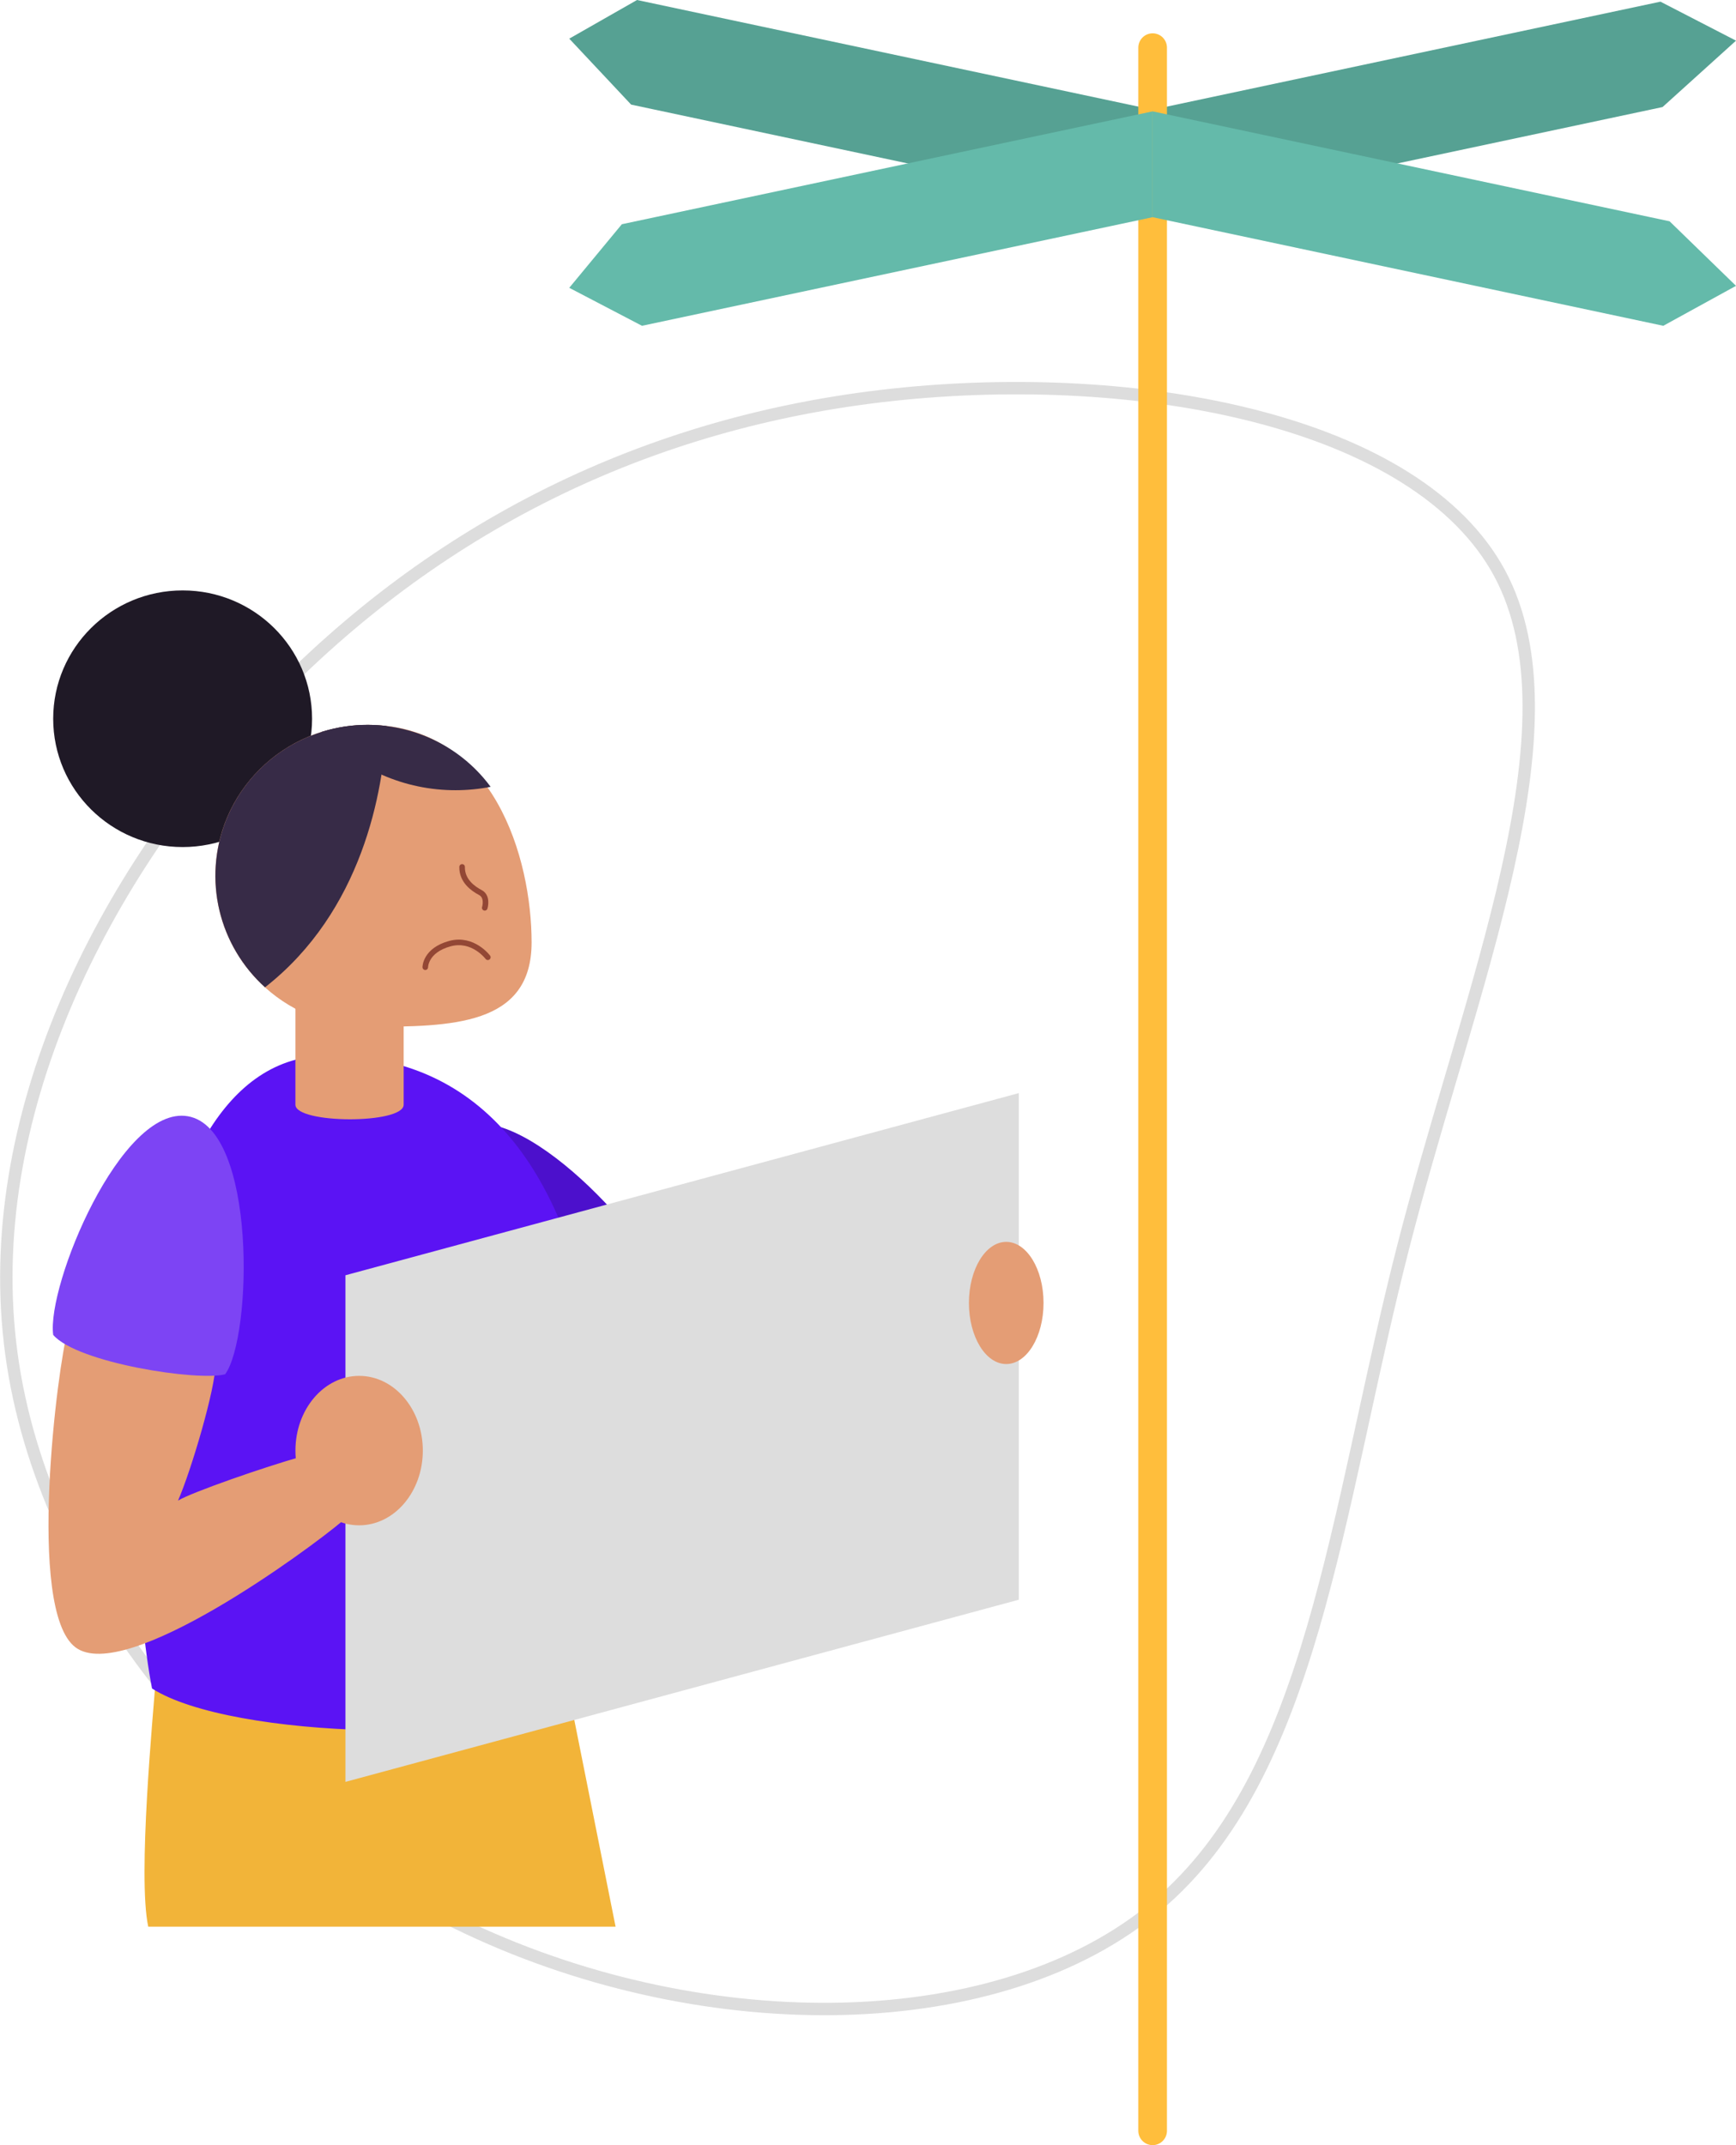 <svg width="140" height="173" viewBox="0 0 140 173" fill="none" xmlns="http://www.w3.org/2000/svg">
<g clip-path="url(#clip0_425_5814)">
<path d="M93.32 153.672L93.319 153.672C87.043 158.978 78.015 161.723 68.104 161.995C58.199 162.266 47.456 160.064 37.794 155.528C18.454 146.449 3.482 128.102 0.92 109.181C-1.642 90.269 8.116 70.701 21.603 56.617C35.067 42.555 52.115 33.987 71.969 31.84C81.907 30.765 92.511 31.275 101.46 33.614C110.428 35.958 117.636 40.109 120.939 46.233C124.232 52.378 123.688 60.629 121.577 70.103C120.525 74.826 119.092 79.82 117.579 84.968C117.391 85.61 117.201 86.254 117.011 86.901C115.675 91.434 114.309 96.072 113.122 100.718C111.949 105.305 110.947 109.894 109.97 114.371C109.816 115.075 109.663 115.777 109.51 116.475C108.382 121.616 107.257 126.58 105.905 131.216C103.196 140.496 99.595 148.384 93.32 153.672Z" stroke="#DDDDDD"/>
<path d="M134.077 8.633L92.954 17.38V8.843L133.907 0.134L140.001 3.279L134.077 8.633Z" fill="#56A193"/>
<path d="M92.953 8.843L51.373 3.05176e-05L45.908 3.117L50.897 8.436L92.953 17.38V8.843Z" fill="#56A193"/>
<path d="M12.569 135.289C12.358 138.196 11.087 151.33 11.955 155.379H49.644L45.767 135.965L12.569 135.289Z" fill="#F2B439"/>
<path d="M36.961 91.115C41.667 87.998 53.082 100.449 53.599 104.15C52.447 106.039 44.325 111.622 41.335 111.312C38.174 108.782 32.419 94.121 36.961 91.115Z" fill="#4C10CC"/>
<path d="M92.954 3.841V171.841" stroke="#FFBE3C" stroke-width="2.309" stroke-linecap="round" stroke-linejoin="round"/>
<path d="M26.483 85.122C53.601 85.122 49.439 129.37 47.703 136.941C40.796 140.788 18.663 140.251 12.261 136.17C9.807 123.528 9.517 85.122 26.483 85.122Z" fill="#5B13F4"/>
<path d="M5.45 107.38C4.692 109.899 2.077 129.84 6.086 132.85C10.094 135.86 24.957 124.924 27.61 122.669C30.263 120.415 27.079 116.698 24.256 117.485C21.434 118.272 15.457 120.342 14.356 121.018C15.415 118.612 17.386 111.927 17.367 110.086C17.348 108.245 5.45 107.38 5.45 107.38Z" fill="#E49D75"/>
<path d="M82.162 129.009L27.858 143.7V102.844L82.162 88.153V129.009Z" fill="#DDDDDD"/>
<path d="M92.953 17.516L51.773 26.274L45.908 23.211L50.149 18.083L92.953 8.98V17.516Z" fill="#64BAAA"/>
<path d="M134.644 17.846L92.954 8.98V17.516L134.136 26.274L140.001 23.052L134.644 17.846Z" fill="#64BAAA"/>
<path d="M14.729 68.311C20.494 68.311 25.167 63.678 25.167 57.963C25.167 52.248 20.494 47.614 14.729 47.614C8.963 47.614 4.29 52.248 4.29 57.963C4.29 63.678 8.963 68.311 14.729 68.311Z" fill="#1F1926"/>
<path d="M29.648 82.805C36.43 82.805 42.871 82.724 42.871 76C42.871 69.276 39.845 58.456 29.648 58.456C22.865 58.456 17.367 63.907 17.367 70.63C17.367 77.354 22.865 82.805 29.648 82.805Z" fill="#E49D75"/>
<path d="M37.267 69.912C37.245 71.028 38.144 71.668 38.736 71.977C39.328 72.286 39.133 73.093 39.092 73.212" stroke="#934735" stroke-width="0.45" stroke-linecap="round" stroke-linejoin="round"/>
<path d="M34.297 78C34.297 78 34.288 76.64 36.286 76.098C38.144 75.594 39.34 77.198 39.34 77.198" stroke="#934735" stroke-width="0.45" stroke-linecap="round" stroke-linejoin="round"/>
<path d="M21.371 79.623C29.205 73.5 30.944 63.794 31.162 58.55C30.659 58.489 30.154 58.458 29.648 58.456C27.171 58.456 24.753 59.199 22.71 60.586C20.667 61.974 19.094 63.941 18.199 66.23C17.304 68.519 17.128 71.023 17.694 73.413C18.26 75.803 19.542 77.968 21.371 79.623Z" fill="#372B47"/>
<path d="M36.734 63.727C37.685 63.727 38.634 63.635 39.567 63.454C38.05 61.395 35.92 59.86 33.477 59.065C31.034 58.269 28.401 58.253 25.948 59.019C27.317 60.504 28.983 61.69 30.84 62.5C32.697 63.311 34.705 63.729 36.734 63.727Z" fill="#372B47"/>
<path d="M32.553 89.089C32.553 90.674 23.823 90.64 23.823 89.089V77.687H32.553V89.089Z" fill="#E49D75"/>
<path d="M15.142 90.019C20.721 90.97 20.354 107.789 18.159 110.827C16.01 111.417 6.245 109.92 4.29 107.655C3.755 103.665 9.759 89.1 15.142 90.019Z" fill="#7D44F4"/>
<path d="M28.962 123.009C31.799 123.009 34.099 120.311 34.099 116.983C34.099 113.655 31.799 110.957 28.962 110.957C26.125 110.957 23.825 113.655 23.825 116.983C23.825 120.311 26.125 123.009 28.962 123.009Z" fill="#E49D75"/>
<path d="M81.147 110.004C82.809 110.004 84.156 107.798 84.156 105.077C84.156 102.357 82.809 100.151 81.147 100.151C79.486 100.151 78.139 102.357 78.139 105.077C78.139 107.798 79.486 110.004 81.147 110.004Z" fill="#E49D75"/>
</g>
<defs>
<clipPath id="clip0_425_5814">
<rect width="140" height="172.996" fill="white"/>
</clipPath>
</defs>
</svg>
